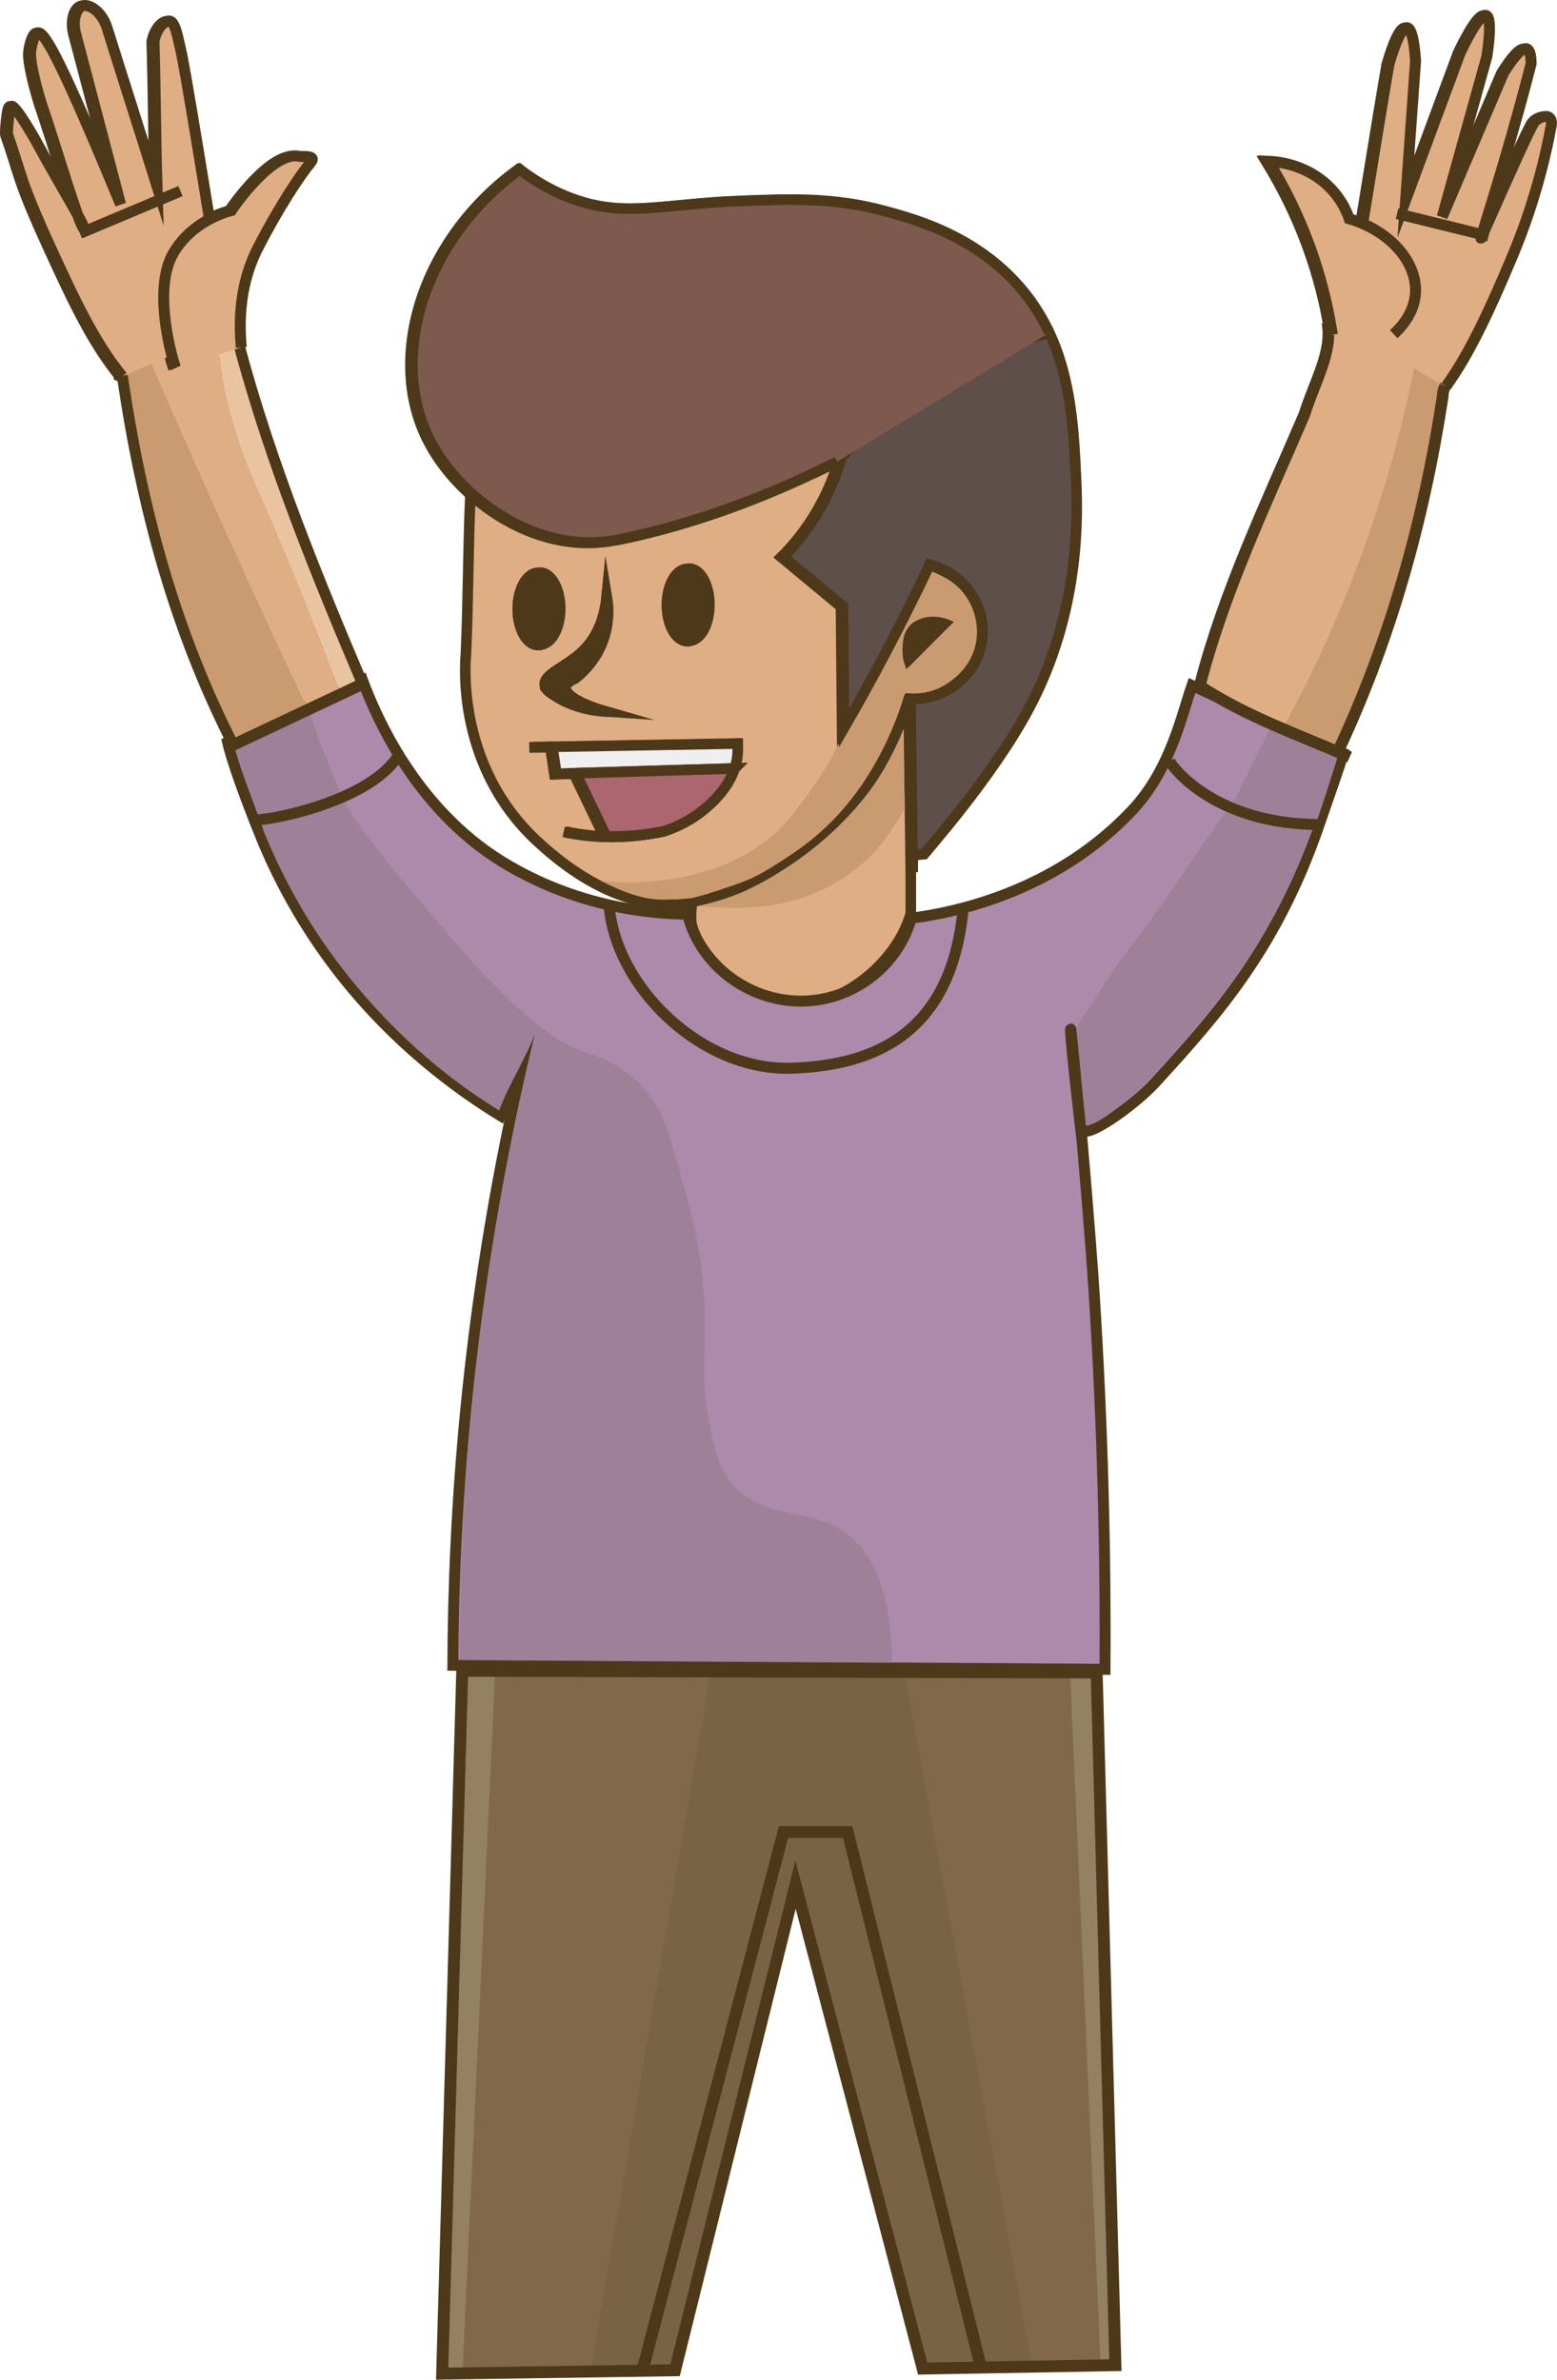 <?xml version="1.0" encoding="UTF-8"?>
<svg id="Layer_2" data-name="Layer 2" xmlns="http://www.w3.org/2000/svg" viewBox="0 0 146.941 224.558">
  <defs>
    <style>
      .cls-1 {
        fill: #ab6670;
      }

      .cls-1, .cls-2, .cls-3, .cls-4, .cls-5, .cls-6, .cls-7, .cls-8, .cls-9, .cls-10, .cls-11, .cls-12, .cls-13, .cls-14, .cls-15 {
        stroke: #4e381a;
        stroke-miterlimit: 10;
      }

      .cls-1, .cls-2, .cls-4, .cls-5, .cls-7, .cls-13, .cls-15 {
        stroke-width: 1.001px;
      }

      .cls-2 {
        fill: #7e594e;
      }

      .cls-3 {
        stroke-width: 1.1px;
      }

      .cls-3, .cls-7, .cls-9, .cls-10, .cls-11, .cls-14 {
        fill: none;
      }

      .cls-16 {
        fill: #9e8098;
      }

      .cls-4 {
        fill: #f0efef;
      }

      .cls-17 {
        fill: #796245;
      }

      .cls-5, .cls-6 {
        fill: #4e381a;
      }

      .cls-18 {
        fill: #81684b;
      }

      .cls-8 {
        fill: #ad89ac;
        stroke-width: 1.034px;
      }

      .cls-19, .cls-12, .cls-15 {
        fill: #e0ae84;
      }

      .cls-9 {
        stroke-width: 1.037px;
      }

      .cls-20 {
        fill: #948063;
      }

      .cls-10 {
        stroke-width: .421px;
      }

      .cls-21 {
        fill: #ca9b71;
      }

      .cls-11, .cls-14 {
        stroke-width: 1.126px;
      }

      .cls-22 {
        fill: #eac4a0;
      }

      .cls-12 {
        stroke-width: 1.035px;
      }

      .cls-13 {
        fill: #5f4f4b;
      }

      .cls-14 {
        stroke-dasharray: 0 2.252;
      }
    </style>
  </defs>
  <g id="Layer_1-2" data-name="Layer 1">
    <g>
      <g>
        <path class="cls-15" d="m85.966,86.135c-1.136,4.308-5.858,8.327-10.027,8.689-4.695.408-9.256-2.756-10.678-7.594-.093-.787-.034-1.485.059-2.032.004-.034.013-.063.017-.097,2.449-.509,5.97-1.59,9.567-4.039,7.434-5.057,10.051-12.466,10.842-15.092l.21,16.371v3.93"/>
        <path class="cls-7" d="m73.734,52.578c.114-.114.231-.231.349-.358-.122.13-.24.252-.349.358Z"/>
        <path class="cls-7" d="m74.445,51.833c.093-.101.189-.206.282-.316-.029.038-.05.059-.055.067-.076.084-.151.168-.227.248Z"/>
        <path class="cls-2" d="m78.821,43.603c-8.124,4.102-14.747,6.05-19.223,7.06-1.935.438-3.383.677-5.209.53-3.745-.299-7.274-2.091-9.997-4.531-1.78-1.586-3.214-3.45-4.14-5.352-3.702-7.624-.547-18.592,8.612-25.299.959.749,2.537,1.83,4.674,2.659,5.141,1.986,8.654.602,16.261.32,4.784-.181,8.755-.328,13.501.955,2.731.74,8.158,2.209,12.327,6.698,1.401,1.506,2.44,3.113,3.219,4.788"/>
        <path class="cls-15" d="m87.551,53.322c-1.271,2.688-2.651,5.457-4.144,8.288-1.304,2.474-2.621,4.851-3.934,7.123-.034-3.829-.072-7.653-.105-11.482-1.876-1.557-3.757-3.118-5.634-4.674.109-.105.227-.227.349-.358.109-.114.219-.227.328-.349.013-.013.025-.025.034-.038.076-.08.151-.164.227-.248.004-.004.008-.013.017-.021.013-.013.021-.029.038-.046.093-.105.278-.32.467-.551.181-.223.353-.446.517-.665.147-.198.286-.391.412-.568.034-.046.063-.093.097-.139.059-.088.118-.173.173-.252.135-.202.244-.366.316-.484,1.287-2.041,2.02-3.963,2.449-5.423-.114.059-.227.114-.337.168-8.124,4.102-14.747,6.05-19.223,7.06-1.935.438-3.383.677-5.209.53-3.745-.299-7.274-2.091-9.997-4.531-.24,5.928-.173,9.084-.421,15.058-.101,1.161-.787,10.586,6.593,17.536,7.27,6.845,13.017,6.277,14.755,5.941.004-.034.013-.063.017-.097,2.449-.509,5.97-1.59,9.567-4.039,7.434-5.057,10.051-12.466,10.842-15.092,3.256.147,6.117-2.125,6.694-5.209.618-3.282-1.51-6.61-4.889-7.439Zm-1.839,8.814c-.004-.004-.004-.013-.004-.021-.021-.067-.038-.139-.055-.206-.021-.088-.038-.181-.046-.269-.008-.063-.017-.13-.021-.194-.013-.156-.013-.311,0-.463.004-.046.008-.097.017-.143.025-.215.076-.421.143-.619.017-.038.029-.076.046-.109.097-.244.227-.467.387-.665.029-.038.063-.076.097-.114.034-.034.067-.071.105-.109.072-.067.147-.135.227-.194.004,0,.008-.004.013-.008.093-.067.189-.126.294-.181,1.043-.543,2.175-.072,2.339,0-1.17,1.136-2.339,2.272-3.509,3.408-.013-.038-.025-.076-.034-.114Zm-20.852-8.444c1.056,0,1.91,1.523,1.91,3.404,0,1.877-.854,3.4-1.91,3.4-1.06,0-1.914-1.523-1.914-3.4,0-1.881.854-3.404,1.914-3.404Zm-15.996,3.774c0-1.877.854-3.4,1.91-3.4s1.914,1.523,1.914,3.4-.858,3.4-1.914,3.4-1.91-1.523-1.91-3.4Zm2.558,7.19c-.151-1.052,2.007-1.683,3.585-3.214.955-.926,1.99-2.465,2.255-5.146.156.93.404,3.328-1.128,5.697-.576.896-1.262,1.557-1.843,2.019-.757.332-.9.644-.921.829-.093.732,1.422,1.616,3.791,2.297-2.348-.152-3.85-.905-4.611-1.38-.648-.4-1.069-.669-1.128-1.102Zm2.739,8.343l-1.83.055-.387-2.55,17.498-.307c.008.459.059,1.292-.29,2.352-.37,1.115-1.178,2.482-2.945,3.921-1.624,1.325-3.32,1.876-3.681,1.994-1.616.337-3.004.459-4.043.496-.543.021-1.031.017-1.452.004l-2.869-5.966Z"/>
        <path class="cls-10" d="m65.319,85.197c.206-.038.353-.076.442-.097"/>
        <path class="cls-10" d="m44.392,46.662c0-.046.004-.093.004-.143"/>
        <path class="cls-5" d="m89.255,58.842c-1.17,1.136-2.339,2.272-3.509,3.408-.471-1.414.08-2.844,1.17-3.408,1.043-.543,2.175-.072,2.339,0Z"/>
        <path class="cls-5" d="m52.689,57.467c0,1.876-.858,3.4-1.914,3.4s-1.91-1.523-1.91-3.4.854-3.4,1.91-3.4,1.914,1.523,1.914,3.4Z"/>
        <path class="cls-5" d="m66.771,57.096c0,1.877-.854,3.4-1.91,3.4-1.06,0-1.914-1.523-1.914-3.4,0-1.881.854-3.404,1.914-3.404,1.056,0,1.91,1.523,1.91,3.404Z"/>
        <path class="cls-5" d="m57.161,67.139c-2.348-.152-3.85-.905-4.611-1.38-.648-.4-1.069-.669-1.128-1.102-.151-1.052,2.007-1.683,3.585-3.214.955-.926,1.99-2.465,2.255-5.146.156.93.404,3.328-1.128,5.697-.576.896-1.262,1.557-1.843,2.019-.757.332-.9.644-.921.829-.093.732,1.422,1.616,3.791,2.297Z"/>
        <path class="cls-7" d="m57.031,78.966c-.682-.017-1.174-.059-1.388-.08-.972-.088-1.797-.24-2.449-.383"/>
        <path class="cls-7" d="m69.442,70.114v.084"/>
        <path class="cls-4" d="m69.152,72.55l-14.991.45-1.83.055-.387-2.55,17.498-.307c.008.459.059,1.292-.29,2.352Z"/>
        <line class="cls-7" x1="49.95" y1="70.539" x2="51.944" y2="70.505"/>
        <line class="cls-7" x1="69.442" y1="70.198" x2="69.682" y2="70.194"/>
        <line class="cls-7" x1="52.331" y1="73.055" x2="52.344" y2="73.143"/>
        <line class="cls-7" x1="51.919" y1="70.328" x2="51.944" y2="70.505"/>
        <line class="cls-7" x1="52.104" y1="73.063" x2="52.331" y2="73.055"/>
        <line class="cls-7" x1="69.152" y1="72.55" x2="69.283" y2="72.546"/>
        <path class="cls-1" d="m69.152,72.55c-.37,1.115-1.178,2.482-2.945,3.921-1.624,1.325-3.32,1.876-3.681,1.994-1.616.337-3.004.459-4.043.496-.543.021-1.031.017-1.452.004l-2.869-5.966,14.991-.45Z"/>
        <line class="cls-10" x1="57.031" y1="78.966" x2="57.048" y2="79.004"/>
        <line class="cls-7" x1="54.098" y1="72.865" x2="54.161" y2="73"/>
        <path class="cls-21" d="m87.886,54.031c-1.216,2.573-2.542,5.136-3.971,7.846-.962,1.824-2.42,4.197-3.39,5.909l-1.501,2.615c-.654,1.332-1.84,3.439-4.167,6.387-5.432,6.885-15.12,6.672-18.112,6.35,3.084,1.579,4.831,1.828,6.393,1.744l1.817-.093c.539-.028,1.529-.382,1.831-.438.004-.032,1.429-.446,1.433-.478,2.548-.836,3.404-1.161,6.847-3.505,7.114-4.841,9.497-12.345,10.254-14.858,1.079.048,2.332-.094,3.246-.541,1.723-.834,3.156-2.328,3.535-4.254.533-2.712-.981-5.89-4.213-6.683Zm-2.422,9.202c-.451-1.353-.441-3.588.484-4.31,1.859-1.45,3.911-.311,4.068-.242-1.119,1.087-3.433,3.465-4.553,4.553Z"/>
        <path class="cls-21" d="m65.819,85.496c2.402-.474,4.753-1.257,8.282-3.535,7.293-4.707,10.34-10.616,11.116-13.06l.168,7.442c-.834,1.327-2.045,3.348-3.39,4.601-5.943,5.545-12.668,4.791-16.176,4.553"/>
        <path class="cls-13" d="m97.085,66.888c-3.425,6.42-9.694,13.459-9.883,13.712,0,0-.879.088-1.064.109v1.595s-.21-16.371-.21-16.371c3.256.147,6.117-2.125,6.694-5.209.618-3.282-1.51-6.61-4.889-7.439-1.271,2.688-2.651,5.457-4.144,8.288-1.304,2.474-2.621,4.851-3.934,7.123-.034-3.829-.072-7.653-.105-11.482-1.876-1.557-3.757-3.118-5.634-4.674.109-.105.227-.227.349-.358.109-.114.219-.227.328-.349.013-.013.025-.025.034-.038.076-.08.151-.164.227-.248.004-.004.008-.013.017-.021.013-.013.021-.029.038-.046.093-.105.278-.32.467-.551.181-.223.353-.446.517-.665.139-.185.278-.374.412-.568.034-.046.063-.093.097-.139.059-.088.118-.173.173-.252.135-.202.244-.366.316-.484,1.287-2.041,2.02-3.963,2.449-5.423-.114.059-.227.114-.337.168,3.294-3.555,8.141-7.645,14.785-10.405,1.809-.753,3.568-1.33,5.242-1.767,2.095,4.485,2.318,9.416,2.524,13.918.143,3.244.446,12.37-4.468,21.575Z"/>
        <path class="cls-7" d="m73.916,52.541c.114-.114.231-.231.349-.358-.122.13-.24.252-.349.358Z"/>
        <path class="cls-7" d="m74.627,51.797c.093-.101.189-.206.282-.316-.029.038-.05.059-.055.067-.076.084-.151.168-.227.248Z"/>
        <path class="cls-2" d="m79.002,43.567c-8.124,4.102-14.747,6.05-19.223,7.06-1.935.438-3.383.677-5.209.53-3.745-.299-7.274-2.091-9.997-4.531-1.78-1.586-3.214-3.45-4.14-5.352-3.702-7.624-.547-18.592,8.612-25.299.959.749,2.537,1.83,4.674,2.659,5.141,1.986,8.654.602,16.261.32,4.784-.181,8.755-.328,13.501.955,2.731.74,8.158,2.209,12.327,6.698,1.401,1.506,2.44,3.113,3.219,4.788"/>
        <path class="cls-10" d="m65.501,85.161c.206-.038.353-.076.442-.097"/>
        <path class="cls-10" d="m44.574,46.626c0-.046.004-.093.004-.143"/>
        <path class="cls-6" d="m52.871,57.43c0,1.876-.858,3.4-1.914,3.4s-1.91-1.523-1.91-3.4.854-3.4,1.91-3.4,1.914,1.523,1.914,3.4Z"/>
        <path class="cls-6" d="m66.952,57.06c0,1.877-.854,3.4-1.91,3.4-1.06,0-1.914-1.523-1.914-3.4,0-1.881.854-3.404,1.914-3.404,1.056,0,1.91,1.523,1.91,3.404Z"/>
        <path class="cls-7" d="m57.212,78.93c-.682-.017-1.174-.059-1.388-.08-.972-.088-1.797-.24-2.449-.383"/>
        <path class="cls-7" d="m69.624,70.078v.084"/>
        <path class="cls-4" d="m69.334,72.514l-14.991.45-1.83.055-.387-2.55,17.498-.307c.008.459.059,1.292-.29,2.352Z"/>
        <line class="cls-7" x1="50.132" y1="70.502" x2="52.126" y2="70.469"/>
        <line class="cls-7" x1="69.624" y1="70.162" x2="69.864" y2="70.157"/>
        <line class="cls-7" x1="52.513" y1="73.018" x2="52.526" y2="73.107"/>
        <line class="cls-7" x1="52.101" y1="70.292" x2="52.126" y2="70.469"/>
        <line class="cls-7" x1="52.286" y1="73.027" x2="52.513" y2="73.018"/>
        <line class="cls-7" x1="69.334" y1="72.514" x2="69.464" y2="72.509"/>
        <path class="cls-1" d="m69.334,72.514c-.37,1.115-1.178,2.482-2.945,3.921-1.624,1.325-3.32,1.876-3.681,1.994-1.616.337-3.004.459-4.043.496-.543.021-1.031.017-1.452.004l-2.869-5.966,14.991-.45Z"/>
        <line class="cls-10" x1="57.212" y1="78.93" x2="57.229" y2="78.968"/>
        <line class="cls-7" x1="54.28" y1="72.829" x2="54.343" y2="72.964"/>
      </g>
      <g>
        <g>
          <path class="cls-8" d="m126.299,70.849c-3.427-1.59-7.56-3.341-11.226-4.982-.009-.004-.018-.008-.027-.013-.886-.4-1.741-.791-2.555-1.17-.949,2.735-2.028,7.901-5.568,11.696-6.944,7.451-15.988,9.509-19.937,10.123-.378.059-.706.101-.985.139-1.214,4.308-5.087,7.43-9.544,7.792-5.019.408-9.894-2.756-11.414-7.594-.063-.189-.117-.383-.166-.576-1.534-.013-4.187-.135-7.398-.871-3.022-.682-6.539-1.902-10.07-4.069-8.307-5.103-11.977-13.943-13.083-16.842-.045-.118-.085-.227-.121-.324-.04.017-.081.038-.121.055-.661.294-1.327.597-2.001.905v.004c-1.039.475-2.096.972-3.153,1.468v.004c-2.388,1.119-4.799,2.264-7.106,3.299-.018.008-.04.017-.058.025-.094.046-.193.088-.288.13.031.139.072.282.112.438.459,1.725,1.444,4.443,2.397,6.883.238.602.472,1.186.697,1.738,1.345,3.29,3.643,7.956,7.493,12.858,5.109,6.5,10.848,10.729,15.03,13.299.432-1.174.859-2.352,1.291-3.526.45-1.233.899-2.461,1.349-3.694-.153.644.708-.95.555-.294.127-.153-.159.082-1.018,2.25-2.289,9.858-4.241,20.91-5.428,33.007-.837,8.566-1.192,16.636-1.219,24.133,20.517.126,41.035.257,61.547.383.072-11.175-.225-22.98-1.016-35.346-.351-5.554-1.187-14.999-1.246-15.681.234,1.266,5.118-2.289,6.935-4.27,6.045-6.61,11.63-12.87,15.642-24.705.76-2.242,1.79-5.036,2.136-6.357.009-.034.018-.067.027-.101-.153-.072-.306-.143-.463-.215Zm-25.262,26.245c.112-.013.132,1.499,1.045,10.246-.837-7.119-1.104-10.238-1.045-10.246Z"/>
          <g>
            <path class="cls-16" d="m44.578,132.523c1.265-12.907,3.409-24.621,5.896-34.961-.89,2.407-2.49,4.823-3.369,7.23-4.181-2.577-9.461-6.603-14.574-13.112-3.849-4.894-6.182-9.681-7.533-12.97-.139-.341-.194-.679-.355-1.06,2.133.02,4.906-.439,7.854-1.964,1.962,3.33,4.963,6.792,7.611,9.901,1.63,1.895,9.477,11.864,15.03,13.68.793.261,2.937.873,4.878,2.658,2.069,1.905,2.83,4.132,3.452,6.278,1.844,6.318,3.055,10.45,3.045,16.718,0,3.41-.365,5.526.407,9.307.557,2.688.89,4.353,2.241,5.897,2.83,3.249,6.829,2.166,10.152,4.182,2.348,1.424,4.76,4.623,4.889,12.596-13.615-.08-27.23-.161-40.845-.251.032-7.492.386-15.565,1.222-24.13Z"/>
            <path class="cls-16" d="m124.395,76.81q-.011.01-.011.02c-4.009,11.834-9.595,18.092-15.641,24.702-1.544,1.685-4.977,4.643-6.209,4.673-.127-1.01-.229-2.078-.292-3.052-.011-.02-.013-.134-.013-.154-.225-.672-.166-2.736-.381-3.337l-.279-2.66c0-.1,4.29-6.671,4.741-7.182,1.265-1.434,5.693-7.833,9.863-14.001.89.421,1.865.752,2.927.973.225.05.44.09.665.12.89.14,1.844.181,2.852.12.547-.04,1.136-.1,1.78-.221Z"/>
            <path class="cls-16" d="m119.926,68.639c.461.181-.45-.181,0,0,.15.06.3.12.45.181,1.93.762,4.362,1.457,5.959,2.21-.322,1.284-1.564,5.005-2.347,7.301-.643.12-2.39.338-2.937.378-1.008.06-1.962.02-2.852-.12-.225-.03-.45-.07-.665-.12-1.061-.221-1.474-.169-2.364-.591-.279-.13.035.071-.222-.069l1.676-2.565,3.301-6.603Z"/>
            <path class="cls-16" d="m33.41,77.479c-3.056,1.325-6.286,1.392-8.412,1.23-1.042-2.975-2.585-6.848-2.875-8.697,2.189-.799,4.672-1.79,7.143-2.772.934,2.988,2.329,6.55,4.144,10.24Z"/>
          </g>
          <path class="cls-19" d="m24.386,46.236c-.536-1.183-3.045-6.75-3.591-12.486-.037-.399-.066-.795-.088-1.182-1.608.282-3.254.455-4.847.827-.592.138-1.177.289-1.761.446,4.624,10.609,10.081,22.782,14.832,32.755.011.02.021.05.032.07l3.141-1.484c-.011-.02-.011-.04-.021-.06-3.023-7.923-5.5-13.991-7.697-18.885Z"/>
          <path class="cls-22" d="m22.478,32.192c-.582.15-1.173.271-1.771.376.022.387.05.783.088,1.182.547,5.737,3.055,11.303,3.591,12.486,2.198,4.894,4.674,10.962,7.697,18.885l1.898-.903c-1.983-4.643-3.559-8.535-4.653-11.363-5.046-12.979-6.57-18.137-6.85-20.663Z"/>
          <path class="cls-21" d="m10.233,34.925c.392.239.768.449,1.117.63.643,5.205,1.79,11.333,3.859,18.052,1.962,6.358,4.31,11.854,6.604,16.418l7.151-3.36c-4.762-9.986-10.23-22.192-14.864-32.825-1.298.348-2.58.726-3.867,1.085Z"/>
          <path class="cls-21" d="m136.746,33.41c-.953-.409-1.908-.814-2.867-1.212-1.779,9.724-5.354,22.548-12.869,36.182,1.597.722,3.195,1.454,4.803,2.176.075.04.161.07.236.11,2.187-4.653,4.395-10.069,6.261-16.197,2.144-7.01,3.409-13.439,4.17-19.005.2-.121.385-.243.575-.364-.328-.494-.432-1.117-.309-1.69Z"/>
          <path class="cls-19" d="m132.083,31.466c-1.88-.737-3.422-.919-5.399-1.232-.466-.074-.958-.159-1.45-.272.037.507.045.93.018,1.381-.116,2.056-.772,3.57-1.068,4.242-2.824,6.569-7.975,20.058-9.615,24.581-.412,1.123-.941,2.638-1.534,4.433,2.74,1.264,5.479,2.517,8.219,3.781,7.407-13.621,10.935-26.434,12.692-36.155-.619-.258-1.238-.515-1.863-.759Z"/>
          <path class="cls-9" d="m23.949,77.364c1.029.143,10.833-1.584,13.677-6.112"/>
          <path class="cls-9" d="m110.379,71.822c.474.867,4.533,5.936,14.117,5.986"/>
          <path class="cls-9" d="m57.465,85.219c.508,7.886,8.748,15.868,17.266,15.582,8.084-.272,15.031-3.515,16.149-14.917"/>
          <path class="cls-9" d="m22.222,70.682c-5.696-10.995-8.844-22.775-10.643-34.977,0,0-.45-.421-.886-.372"/>
          <path class="cls-9" d="m34.41,64.981c-4.392-10.343-8.889-21.282-11.86-32.478"/>
          <line class="cls-3" x1="21.579" y1="70.492" x2="34.613" y2="64.348"/>
          <path class="cls-3" d="m126.02,71.442c5.191-10.914,8.339-22.273,10.138-34.054,0-.841.45-1.262.779-1.825"/>
          <path class="cls-3" d="m125.269,30.416c.545,2.765-1.254,5.71-2.154,8.655-3.598,8.415-7.646,16.829-9.894,25.665,4.497,2.945,9.445,4.628,14.153,6.706"/>
        </g>
        <g>
          <path class="cls-12" d="m136.281,36.485c2.2-3.054,4.081-7.107,6.192-12.117,1.118-2.654,2.735-7.021,3.739-12.537.005-.028.01-.056.011-.058.027-.199-.02-.491-.199-.638-.328-.27-.962.062-.994.08-0,0-.318.171-.511.478-.356.566-2.277,4.78-4.828,10.582-.09.235-.109.261-.114.26-.082-.023,2.173-6.734,4.389-15.186.16-.611.285-1.096.341-1.315-.01-.847-.152-1.312-.426-1.395-.418-.127-1.142.63-2.173,2.272-1.932,4.531-3.863,9.061-5.795,13.592,1.406-5.049,2.812-10.098,4.218-15.146.084-.55.551-3.692-.085-3.866-.673-.184-2.215,3.054-2.429,3.508-1.718,4.637-3.437,9.274-5.155,13.911.312-4.371.625-8.742.937-13.114-.046-.757-.219-3.085-.81-3.149-.681-.073-1.546,2.911-1.704,3.468-.767,4.358-3.295,20.195-4.062,24.553"/>
          <path class="cls-12" d="m131.338,31.569c.646-.589,1.891-1.914,2.045-3.773.239-2.885-2.247-5.928-6.249-7.121-.242-.71-.862-2.184-2.386-3.454-2.094-1.746-4.489-1.935-5.226-1.966,1.451,2.36,3.023,5.403,4.261,9.088.899,2.676,1.437,5.143,1.761,7.281"/>
        </g>
        <g>
          <path class="cls-12" d="m11.35,35.555c-2.588-3.159-4.436-7.053-6.811-12.25C1.577,16.823,1.885,16.591.534,12.755c-.073-.207.109-2.535.341-2.684.356-.228,2.277,3.171,2.5,3.587,1.704,3.189,4.571,7.826,4.318,7.892-.312.081-2.784-8.264-3.977-11.719-.083-.241-1.066-3.463-1.023-4.783.019-.578.335-1.813.682-1.913.638-.184,2.33,2.927,7.811,16.183-1.42-5.394-2.84-10.789-4.261-16.183-.305-1.287.108-2.37.682-2.551.622-.196,1.82.543,2.301,2.073,1.619,5.182,3.096,9.752,4.715,14.934-.142-4.757-.142-8.902-.284-13.658.218-1.156.916-1.936,1.449-1.913.58.025.824,1.701,1.165,3.136.937,4.73,3.494,21.364,4.431,26.094"/>
          <line class="cls-12" x1="7.351" y1="22.056" x2="16.838" y2="18.07"/>
          <path class="cls-12" d="m22.576,32.818c-.411-4.388.558-7.437,1.619-9.486,1.896-3.662,3.835-6.64,4.942-7.972.597-.717-.893-.523-1.023-.558-2.518-.678-6.308,4.831-6.476,5.102-.608.159-3.694,1.029-5.454,3.986-2.106,3.539.006,10.454.199,10.868"/>
        </g>
        <line class="cls-12" x1="131.651" y1="20.196" x2="140.286" y2="22.321"/>
        <g>
          <path class="cls-12" d="m136.475,36.448c2.2-3.054,4.081-7.107,6.192-12.117,1.118-2.654,2.735-7.021,3.739-12.537.005-.028.01-.056.011-.058.027-.199-.02-.491-.199-.638-.328-.27-.962.062-.994.08-0,0-.318.171-.511.478-.356.566-2.277,4.78-4.828,10.582-.09.235-.109.261-.114.26-.082-.023,2.173-6.734,4.389-15.186.16-.611.285-1.096.341-1.315-.01-.847-.152-1.312-.426-1.395-.418-.127-1.142.63-2.173,2.272-1.932,4.531-3.863,9.061-5.795,13.592,1.406-5.049,2.812-10.098,4.218-15.146.084-.55.551-3.692-.085-3.866-.673-.184-2.215,3.054-2.429,3.508-1.718,4.637-3.437,9.274-5.155,13.911.312-4.371.625-8.742.937-13.114-.046-.757-.219-3.085-.81-3.149-.681-.073-1.546,2.911-1.704,3.468-.767,4.358-3.295,20.195-4.062,24.553"/>
          <path class="cls-12" d="m131.532,31.532c.646-.589,1.891-1.914,2.045-3.773.239-2.885-2.247-5.928-6.249-7.121-.242-.71-.862-2.184-2.386-3.454-2.094-1.746-4.489-1.935-5.226-1.966,1.451,2.36,3.023,5.403,4.261,9.088.899,2.676,1.437,5.143,1.761,7.281"/>
        </g>
        <g>
          <path class="cls-12" d="m11.544,35.519c-2.588-3.159-4.436-7.053-6.811-12.25-2.962-6.482-2.654-6.714-4.005-10.549-.073-.207.109-2.535.341-2.684.356-.228,2.277,3.171,2.5,3.587,1.704,3.189,4.571,7.826,4.318,7.892-.312.081-2.784-8.264-3.977-11.719-.083-.241-1.066-3.463-1.023-4.783.019-.578.335-1.813.682-1.913.638-.184,2.33,2.927,7.811,16.183-1.42-5.394-2.84-10.789-4.261-16.183-.305-1.287.108-2.37.682-2.551.622-.196,1.82.543,2.301,2.073,1.619,5.182,3.096,9.752,4.715,14.934-.142-4.757-.142-8.902-.284-13.658.218-1.156.916-1.936,1.449-1.913.58.025.824,1.701,1.165,3.136.937,4.73,3.494,21.364,4.431,26.094"/>
          <line class="cls-12" x1="7.545" y1="22.019" x2="17.032" y2="18.033"/>
          <path class="cls-12" d="m22.77,32.781c-.411-4.388.558-7.437,1.619-9.486,1.896-3.662,3.835-6.64,4.942-7.972.597-.717-.893-.523-1.023-.558-2.518-.678-6.308,4.831-6.476,5.102-.608.159-3.694,1.029-5.454,3.986-2.106,3.539.006,10.454.199,10.868"/>
        </g>
        <line class="cls-12" x1="131.845" y1="20.159" x2="140.48" y2="22.285"/>
      </g>
      <g>
        <g>
          <polygon class="cls-20" points="47.648 157.679 44.806 223.942 41.792 223.983 43.682 157.663 47.648 157.679"/>
          <polygon class="cls-20" points="105.332 222.941 103.152 222.979 99.659 157.566 103.562 157.585 105.332 222.941"/>
          <polygon class="cls-17" points="98.144 223.066 92.642 223.17 80.062 172.64 74.002 172.64 60.682 223.474 54.75 223.551 66.027 157.48 86.016 157.536 98.144 223.066"/>
          <polygon class="cls-17" points="92.642 223.17 90.682 223.208 87.142 223.271 75.142 177.612 63.772 223.423 60.682 223.474 74.002 172.64 80.062 172.64 92.642 223.17"/>
          <polygon class="cls-18" points="67.122 157.483 55.772 223.538 43.652 223.715 46.752 157.433 67.122 157.483"/>
          <polygon class="cls-18" points="103.862 222.967 97.372 223.081 85.292 157.534 100.972 157.572 103.862 222.967"/>
        </g>
        <polygon class="cls-11" points="87.077 223.506 105.266 223.185 103.498 157.82 43.624 157.66 41.729 223.986 63.708 223.666 75.077 177.846 87.077 223.506"/>
        <polyline class="cls-11" points="60.621 223.714 73.941 172.88 80.001 172.88 92.581 223.41"/>
        <line class="cls-14" x1="90.621" y1="223.448" x2="78.871" y2="175.924"/>
      </g>
    </g>
  </g>
</svg>